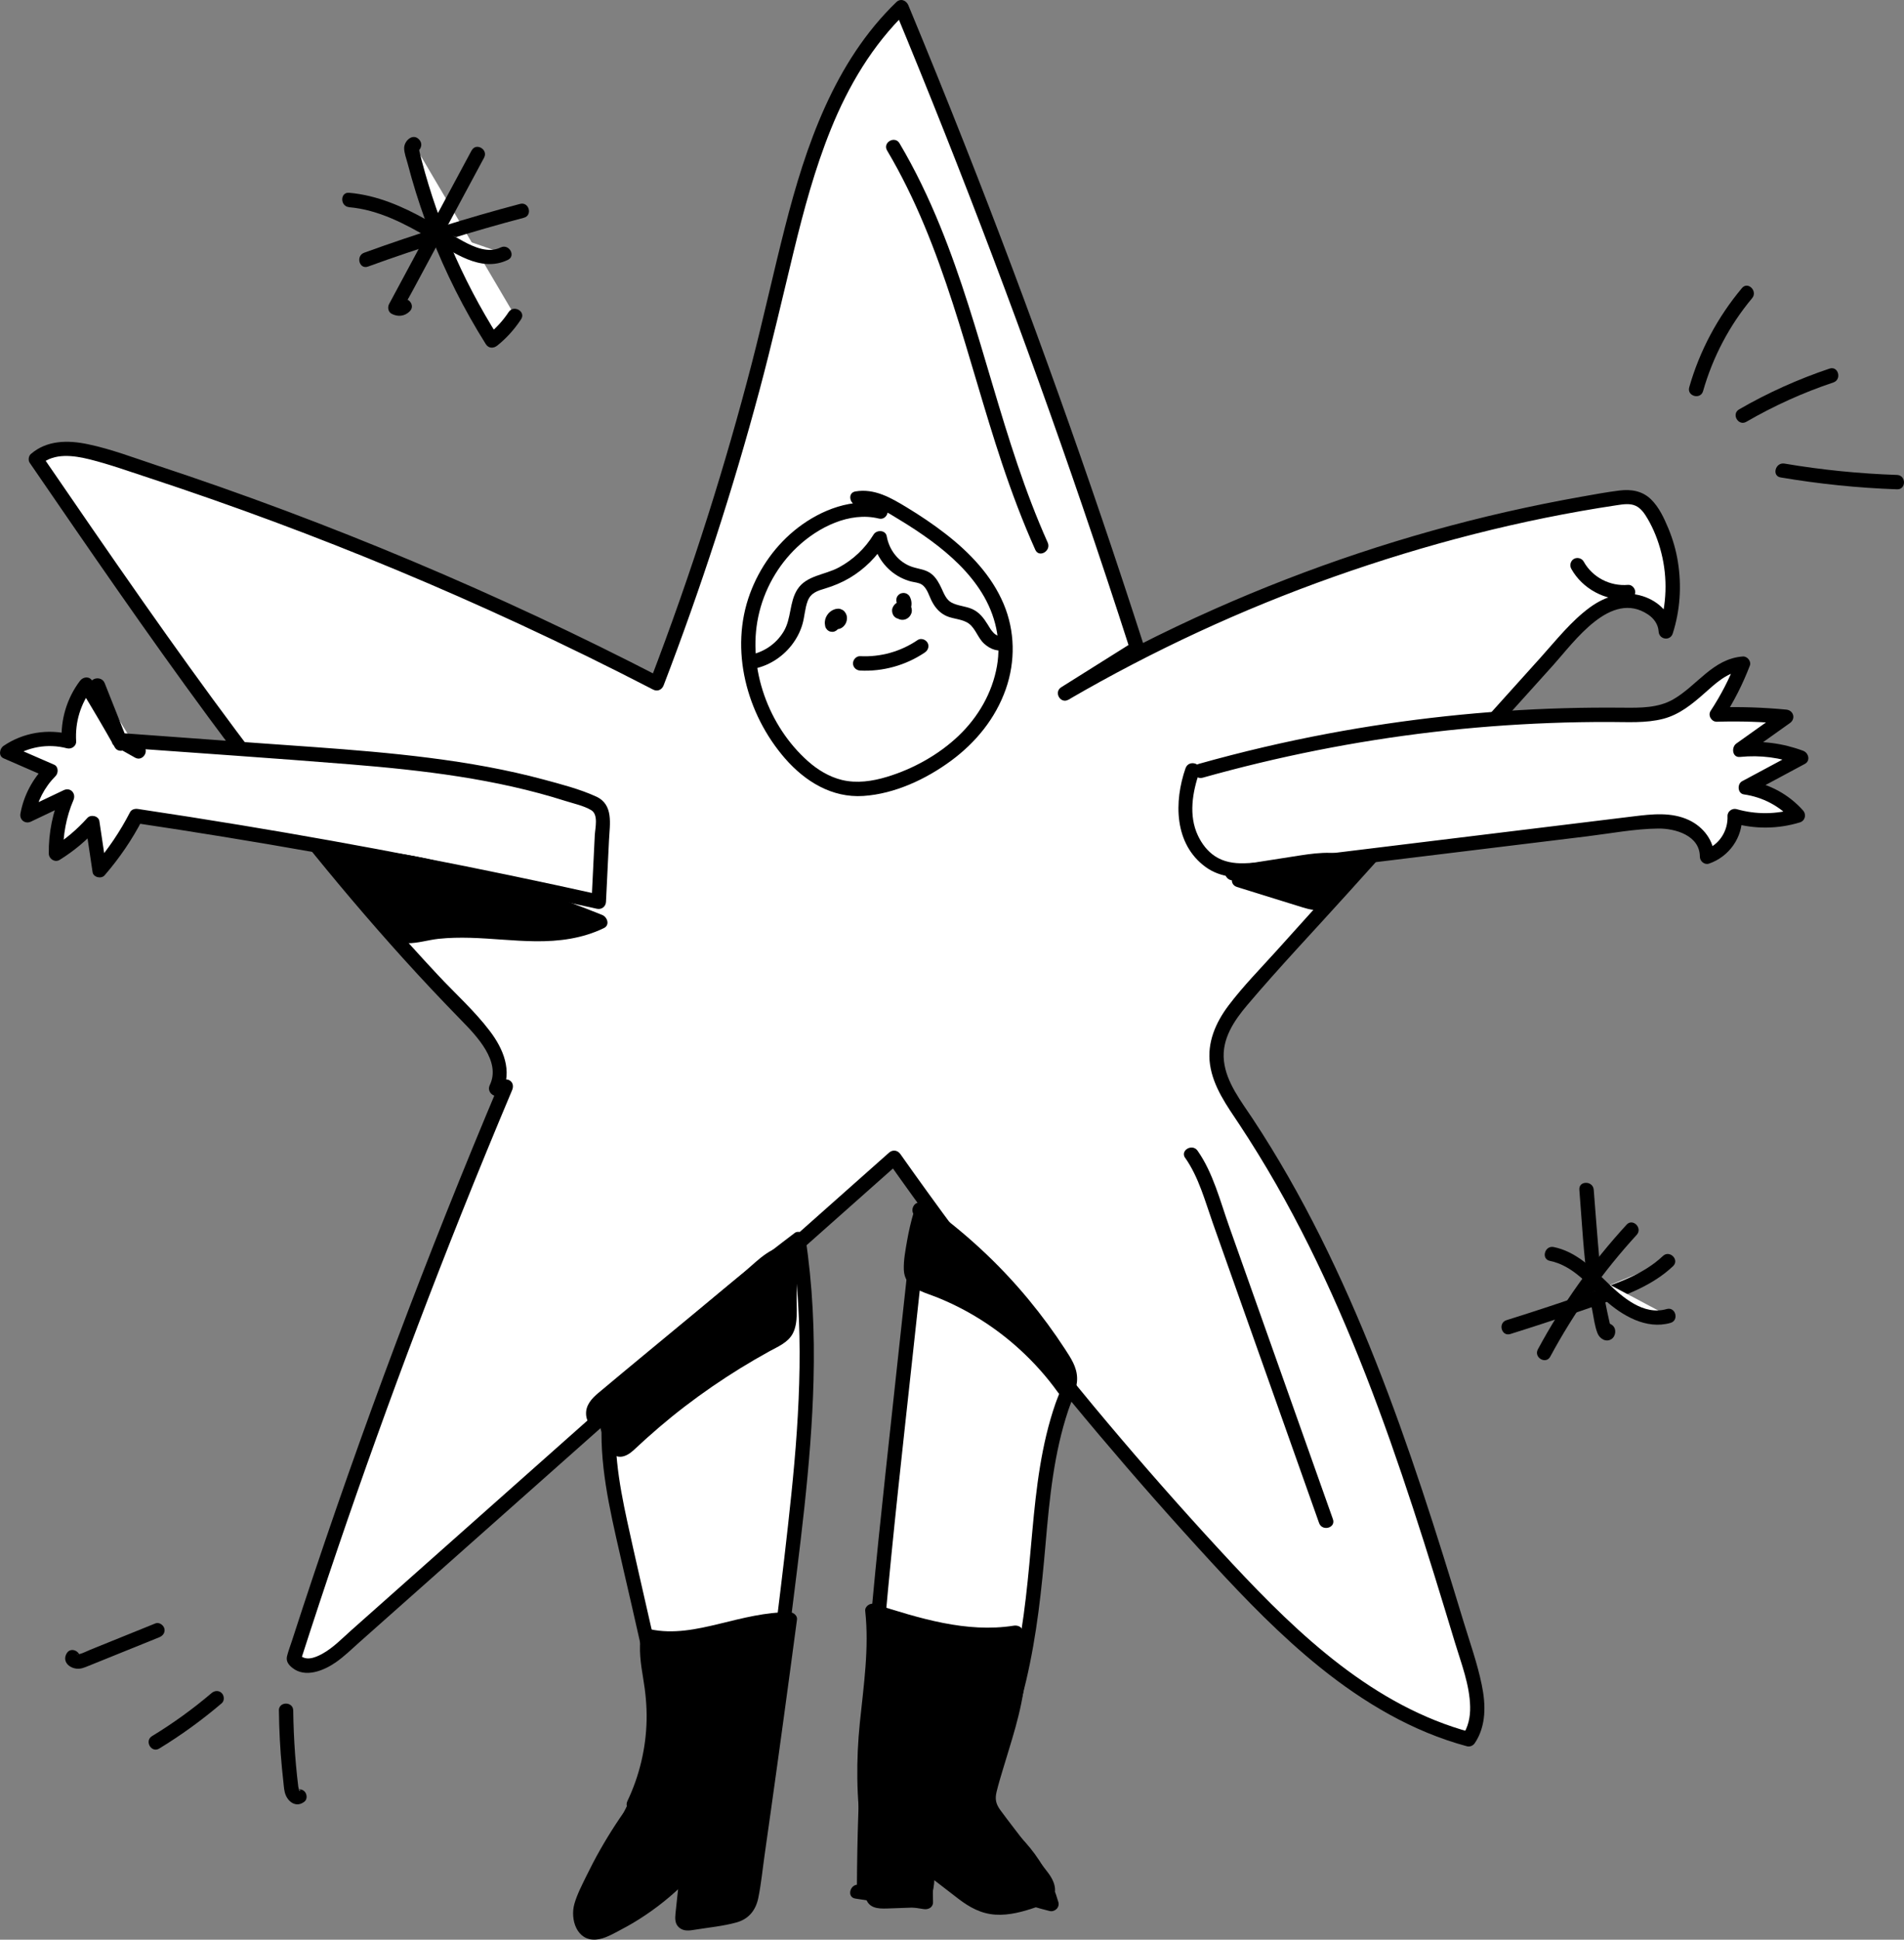 <?xml version="1.0" encoding="UTF-8"?>
<svg id="Capa_2" data-name="Capa 2" xmlns="http://www.w3.org/2000/svg" viewBox="0 0 397.52 404.77">
  <rect x="0" y="0" width="397.52" height="404.77" fill="#808080" stroke="none"/>
  <defs>
    <style>
      .cls-1 {
        fill: #fff;
      }
    </style>
  </defs>
  <g id="Capa_3" data-name="Capa 3">
    <g>
      <g>
        <path class="cls-1" d="M105.61,226.73c-16.53,39.13-31.32,79-44.31,119.45,2.13,2.98,6.78.68,9.52-1.75,38.62-34.28,77.24-68.55,115.86-102.83,20.62,29.23,43.14,57.12,67.37,83.42,14.85,16.12,31.41,32.29,52.59,37.91,3.06-4.45,1.61-10.45.05-15.62-11.94-39.58-24.19-79.83-47.17-114.2-2.74-4.1-5.76-8.51-5.55-13.45.22-5.11,3.83-9.36,7.26-13.16,21.89-24.29,43.77-48.58,65.66-72.86,3.03-3.37,6.34-6.9,10.74-7.99s10,1.61,10.14,6.14c2.57-7.85,1.71-16.76-2.31-23.97-.84-1.51-1.9-3.02-3.49-3.68-1.48-.62-3.17-.39-4.75-.15-40.38,6.29-79.56,20.18-114.89,40.73,5.02-3.15,10.05-6.31,15.07-9.46-14.55-45.24-30.98-89.88-49.21-133.76-16.56,15.87-21.41,39.98-26.71,62.29-6.36,26.78-14.51,53.13-24.37,78.83-36.97-19.12-75.6-35.01-115.33-47.44-4.78-1.5-10.61-2.74-14.3.64,27.8,40.54,55.8,81.31,90.23,116.4,4.03,4.11,8.48,9.89,5.82,15"/>
        <path d="M104.32,225.97c-7.56,17.9-14.77,35.95-21.6,54.14-6.84,18.22-13.31,36.58-19.41,55.07-.78,2.38-1.56,4.76-2.33,7.14-.35,1.07-.76,2.14-1.04,3.23s.26,1.81,1.08,2.48c2.72,2.19,6.6.59,9.1-1.15,1.77-1.23,3.33-2.77,4.94-4.2,1.93-1.71,3.86-3.43,5.79-5.14,3.74-3.32,7.47-6.63,11.21-9.95,15.01-13.32,30.02-26.65,45.04-39.97,15.01-13.32,30.02-26.65,45.04-39.97l5.61-4.98-2.36-.3c13.82,19.59,28.49,38.58,43.95,56.9,7.69,9.11,15.58,18.06,23.66,26.83,7.11,7.72,14.44,15.28,22.63,21.87,9.1,7.32,19.27,13.38,30.62,16.43.67.18,1.32-.13,1.69-.69,2.38-3.61,2.27-8,1.43-12.08-.93-4.55-2.52-8.99-3.87-13.43-2.77-9.11-5.58-18.2-8.58-27.23-5.99-18.04-12.74-35.89-21.25-52.9-4.23-8.45-8.9-16.69-14.11-24.58-2.43-3.68-5.54-7.59-6.03-12.13s2.12-8.37,4.88-11.63c6.78-8,14.04-15.63,21.06-23.42s14.33-15.9,21.5-23.86c7.11-7.89,14.22-15.78,21.33-23.67,4.42-4.91,12.01-15.74,19.78-10.55,1.23.82,2.12,2.06,2.21,3.56.1,1.68,2.42,2.05,2.95.4,1.54-4.82,1.87-9.91,1.08-14.9-.38-2.42-1.06-4.77-2-7.03-.89-2.13-1.94-4.42-3.62-6.06-1.82-1.77-4.14-2.14-6.59-1.84-2.66.33-5.3.82-7.94,1.29-5.25.93-10.48,1.99-15.68,3.17-20.86,4.75-41.23,11.55-60.79,20.22-10.99,4.87-21.71,10.34-32.1,16.38l1.51,2.59c5.02-3.15,10.05-6.31,15.07-9.46.54-.34.9-1.05.69-1.69-5.69-17.68-11.66-35.27-17.92-52.75-6.23-17.41-12.73-34.72-19.52-51.92-3.84-9.73-7.77-19.43-11.78-29.09-.42-1.02-1.62-1.52-2.51-.66-12.95,12.5-18.92,29.97-23.26,47-2.42,9.49-4.5,19.05-6.96,28.53-2.73,10.53-5.75,20.99-9.03,31.36-3.72,11.75-7.8,23.38-12.21,34.88l2.2-.9c-16.93-8.75-34.2-16.82-51.77-24.21s-35.33-14.04-53.37-19.99c-4.72-1.56-9.49-3.39-14.37-4.41-4.16-.88-8.58-.87-11.94,2.05-.47.41-.59,1.3-.23,1.82,12.23,17.82,24.46,35.65,37.28,53.05,12.78,17.35,26.15,34.29,40.6,50.28,4,4.43,8.09,8.77,12.26,13.04,3.15,3.22,8.32,8.57,5.91,13.51-.84,1.73,1.74,3.25,2.59,1.51,2.19-4.49.24-9.11-2.58-12.82-3.18-4.19-7.19-7.78-10.78-11.62-7.52-8.04-14.75-16.36-21.74-24.86-14.02-17.07-27.08-34.9-39.77-52.96-7.14-10.16-14.16-20.4-21.19-30.64l-.23,1.82c2.77-2.42,6.85-1.84,10.14-1.03,4.25,1.06,8.42,2.57,12.58,3.93,8.73,2.87,17.4,5.91,26.01,9.11,17.32,6.44,34.39,13.56,51.16,21.33,9.41,4.36,18.71,8.92,27.92,13.68.92.48,1.85.03,2.2-.9,7.74-20.17,14.43-40.74,20.02-61.61,2.57-9.6,4.78-19.28,7.13-28.93,2.1-8.63,4.42-17.25,7.76-25.5,3.66-9.06,8.72-17.6,15.79-24.42l-2.51-.66c7.12,17.15,13.97,34.41,20.54,51.78s12.8,34.69,18.78,52.19c3.38,9.9,6.68,19.83,9.88,29.79l.69-1.69c-5.02,3.15-10.05,6.31-15.07,9.46-1.63,1.02-.16,3.57,1.51,2.59,17.63-10.24,36.18-18.84,55.4-25.64s39.02-11.93,59.13-14.94c1.26-.19,2.73-.43,3.93.15,1.11.53,1.84,1.64,2.44,2.66,1.31,2.23,2.25,4.66,2.88,7.17,1.33,5.27,1.12,10.8-.53,15.97l2.95.4c-.21-3.65-2.92-6.28-6.29-7.36-3.88-1.24-7.85,0-11.05,2.34-3.93,2.88-7.03,6.84-10.27,10.44-3.67,4.07-7.33,8.14-11,12.21-14.72,16.34-29.44,32.67-44.16,49.01-3.37,3.74-6.97,7.38-10.01,11.41-2.7,3.58-4.53,7.77-3.87,12.33.67,4.67,3.55,8.63,6.1,12.46,2.69,4.07,5.25,8.23,7.67,12.46,9.75,17.04,17.34,35.22,23.88,53.7,3.27,9.26,6.29,18.6,9.2,27.97,1.45,4.68,2.88,9.37,4.3,14.07,1.31,4.32,3.07,8.8,3.16,13.37.04,2.16-.39,4.18-1.59,5.99l1.69-.69c-20.15-5.42-35.82-20.25-49.69-35.11-16-17.14-31.19-35.06-45.62-53.54-8.18-10.47-16.09-21.15-23.75-32-.58-.82-1.59-.98-2.36-.3-16.44,14.6-32.89,29.19-49.33,43.79s-32.89,29.19-49.33,43.79c-4.55,4.04-9.09,8.07-13.64,12.11-1.92,1.71-3.77,3.65-6.05,4.9-1.55.85-3.62,1.64-4.9,0l.39,1.46c5.04-15.69,10.34-31.29,15.92-46.79,5.6-15.58,11.48-31.06,17.62-46.44,3.46-8.66,7-17.28,10.62-25.86.32-.75.22-1.6-.54-2.05-.63-.37-1.74-.21-2.05.54h0Z"/>
      </g>
      <g>
        <path class="cls-1" d="M183.88,106.77c-3.17-.85-6.58-.32-9.67.81-9.22,3.38-15.98,12.25-17.57,21.93s1.7,19.9,8.06,27.38c2.93,3.45,6.65,6.46,11.07,7.41,4.14.89,8.46-.11,12.41-1.63,6.3-2.43,12.16-6.29,16.26-11.66s6.31-12.32,5.28-19c-1.79-11.61-12.32-19.65-22.44-25.62-2.53-1.49-5.38-2.99-8.26-2.41"/>
        <path d="M184.28,105.33c-6.23-1.54-12.82,1.04-17.74,4.83-4.54,3.51-7.96,8.32-9.95,13.69-4.33,11.71-.72,25.18,7.3,34.41,4.18,4.8,9.79,8.27,16.35,7.84s13.11-3.51,18.3-7.33,9.32-8.87,11.46-14.98c2.02-5.78,1.93-12.09-.45-17.74-2.5-5.95-7.07-10.71-12.1-14.62-2.6-2.02-5.33-3.85-8.15-5.56-3.29-1.99-6.71-3.99-10.7-3.32-1.9.32-1.09,3.21.8,2.89,3.02-.5,5.94,1.54,8.39,3.02,2.27,1.37,4.49,2.83,6.63,4.4,4.05,2.99,7.89,6.53,10.56,10.84,2.84,4.57,4.11,9.95,3.17,15.29-.99,5.61-3.92,10.65-8.02,14.56s-9.45,6.9-14.94,8.56c-3.03.92-6.29,1.41-9.42.65-2.66-.65-5.05-2.11-7.08-3.91-8.21-7.27-12.67-19.38-10.37-30.19,1.17-5.52,4.02-10.63,8.12-14.5,4.35-4.11,10.94-7.45,17.04-5.95,1.87.46,2.67-2.43.8-2.89h0Z"/>
      </g>
      <g>
        <path class="cls-1" d="M156.58,138.18c4.53-.66,8.49-4.25,9.61-8.69.58-2.33.57-5.07,2.37-6.66,1.04-.92,2.47-1.22,3.8-1.63,4.7-1.45,8.81-4.69,11.34-8.91.56,3.64,3.48,6.8,7.06,7.64.75.18,1.54.26,2.23.62,2.24,1.17,2.34,4.53,4.32,6.09,1.63,1.29,4.09,1,5.78,2.21,1.23.88,1.83,2.39,2.73,3.61s2.54,2.24,3.88,1.53"/>
        <path d="M156.98,139.63c3.28-.54,6.25-2.38,8.29-4.99,1.02-1.31,1.81-2.8,2.27-4.4s.5-3.26,1.08-4.8c.65-1.76,2.11-2.17,3.77-2.67s3.41-1.23,4.97-2.15c3.13-1.85,5.74-4.46,7.63-7.56l-2.74-.36c.57,3.29,2.78,6.28,5.76,7.8.69.35,1.43.65,2.18.84s1.64.22,2.3.67c1.09.73,1.49,2.37,2.07,3.48.71,1.36,1.68,2.47,3.11,3.09s3.38.6,4.66,1.59c1.38,1.06,1.85,3,3.16,4.17s2.98,1.81,4.61,1.12c.75-.32,1.27-.99,1.05-1.85-.19-.71-1.1-1.36-1.85-1.05-1.5.63-2.47-1.24-3.12-2.29-.8-1.29-1.71-2.48-3.13-3.14s-3.03-.66-4.38-1.38c-1.1-.59-1.57-1.83-2.07-2.91s-1.1-2.23-2.06-3.02c-1.2-1-2.65-1.05-4.08-1.52-2.85-.94-4.82-3.5-5.33-6.4-.23-1.33-2.12-1.38-2.74-.36-1.77,2.89-4.25,5.25-7.23,6.86s-6.8,1.65-8.69,4.61c-1.7,2.66-1.22,6.07-2.87,8.79s-4.35,4.43-7.42,4.94c-1.9.31-1.09,3.2.8,2.89h0Z"/>
      </g>
      <g>
        <path class="cls-1" d="M173.74,130.34c-.22-.81.43-1.74,1.26-1.83.75.16.16,1.61-.49,1.2"/>
        <path d="M175.18,129.94c-.01-.06-.03-.11-.03-.17l.05.4c-.01-.11-.01-.22,0-.34l-.05.4c.02-.14.06-.27.11-.4l-.15.36c.06-.13.13-.25.21-.36l-.23.3c.09-.11.18-.21.29-.29l-.3.23c.1-.07.2-.13.31-.18l-.36.15c.11-.04.21-.07.33-.09l-.4.05s.03,0,.05,0l-.4-.05s.06.02.09.03l-.36-.15s.06.03.09.05l-.3-.23s.05.05.08.08l-.23-.3s.04.06.05.09l-.15-.36s.03.09.03.14l-.05-.4c0,.06,0,.13,0,.19l.05-.4c-.01.08-.03.16-.07.24l.15-.36c-.03.08-.07.15-.13.22l.23-.3s-.08.09-.12.13l.3-.23s-.08.05-.12.07l.36-.15s-.08.03-.12.03l.4-.05s-.06,0-.1,0l.4.05s-.08-.02-.11-.03l.36.15s-.05-.02-.07-.04c-.17-.11-.36-.17-.56-.18-.2-.04-.4-.04-.6.03-.2.05-.37.14-.51.27-.16.11-.29.25-.39.42-.18.35-.28.77-.15,1.16s.35.69.69.9c.13.08.29.13.43.19.03.01.06.02.09.03.13.03.3.05.43.06.01,0,.03,0,.04,0s.03,0,.04,0c.14,0,.3-.03.43-.06.03,0,.06-.02.08-.03.14-.05.3-.11.43-.19s.25-.18.36-.28c.02-.02.05-.04.07-.06.06-.07.12-.14.17-.21.06-.07.12-.15.17-.23.1-.16.17-.35.23-.52.02-.06.04-.13.05-.2.03-.18.07-.38.06-.57,0-.16-.03-.32-.06-.47,0-.03-.01-.06-.02-.09-.11-.33-.23-.53-.45-.79-.02-.02-.04-.04-.06-.06-.11-.1-.24-.21-.37-.28-.12-.06-.26-.12-.39-.16-.01,0-.03-.01-.04-.02-.02,0-.03,0-.05-.01-.05-.01-.36-.06-.41-.05-.08,0-.16.02-.24.03-.17.02-.32.04-.48.1-.2.08-.42.16-.61.28-.15.09-.28.2-.41.31-.04.03-.08.07-.12.1-.16.15-.29.34-.42.51-.07.09-.13.19-.17.29-.1.21-.2.43-.25.66-.04.18-.06.37-.08.55,0,.06,0,.11,0,.17,0,.12.02.24.04.36s.03.25.06.37c.05.2.14.37.27.51.11.16.25.29.42.39.17.11.36.17.56.18.2.04.4.04.6-.03.36-.12.71-.34.9-.69s.26-.75.15-1.16h0Z"/>
      </g>
      <g>
        <path class="cls-1" d="M188.65,125.22c.43.84.02,2-.83,2.4-.34-.57.93-1.04,1.04-.39.1.31-.24.66-.56.57s-.42-.57-.17-.78"/>
        <path d="M187.36,125.98s.03.06.04.09l-.15-.36c.06.13.09.27.11.42l-.05-.4c.02.16.02.31,0,.47l.05-.4c-.02.18-.07.35-.14.52l.15-.36c-.06.14-.14.28-.24.4l.23-.3c-.09.11-.19.22-.3.31l.3-.23c-.1.08-.2.14-.31.19l2.05.54s-.02-.04-.03-.06l.15.36s-.02-.06-.03-.1l.05.4s0-.05,0-.08l-.05.4s.01-.06.02-.09l-.15.36s.03-.07.06-.1l-.23.3s.07-.08.12-.11l-.3.23c.05-.04.11-.07.17-.1l-.36.15c.07-.03.15-.05.23-.06l-.4.05c.06,0,.11,0,.17,0l-.4-.05s.08.02.11.03l-.36-.15s.06.03.08.04l-.3-.23s.05.04.07.07l-.23-.3s.03.04.04.07l-.15-.36c.02.05.04.11.05.17l-.05-.4s0,.06,0,.1l.05-.4s-.02.08-.04.13l.15-.36s-.04.08-.07.11l.23-.3s-.06.06-.1.09l.3-.23s-.07.05-.11.06l.36-.15s-.06.02-.09.03l.4-.05s-.06,0-.1,0l.4.05s-.08-.02-.12-.03l.36.15s-.05-.03-.07-.04l.3.23s-.05-.05-.08-.08l.23.3s-.05-.08-.07-.12l.15.36s-.03-.09-.03-.14l.05.4s0-.07,0-.11l-.05.4s.02-.09.04-.13l-.15.36s.03-.05.04-.07l-.23.3s.04-.04.06-.06c.28-.25.44-.69.44-1.06s-.16-.81-.44-1.06-.66-.46-1.06-.44-.76.16-1.06.44c-.11.1-.21.24-.29.37-.09.14-.15.29-.2.44-.07.19-.09.4-.09.6.01.52.22,1.06.61,1.42.5.46,1.18.64,1.84.45s1.15-.71,1.36-1.35c.1-.33.09-.66.02-.99-.04-.19-.11-.38-.21-.55-.25-.42-.63-.71-1.1-.86-.17-.05-.36-.07-.53-.08-.19,0-.38.03-.57.06-.06.01-.11.03-.17.05-.17.06-.36.13-.51.23-.43.28-.73.65-.9,1.13s-.07,1.04.18,1.48c.18.31.54.61.9.69l.4.05c.27,0,.52-.07.76-.2.17-.08.31-.19.46-.31s.28-.22.4-.36c.34-.4.55-.76.72-1.26.04-.12.07-.24.09-.36.04-.24.08-.49.07-.73-.02-.53-.14-.96-.38-1.43-.16-.32-.56-.6-.9-.69-.36-.1-.84-.05-1.16.15s-.6.51-.69.9l-.05.4c0,.27.07.52.2.76h0Z"/>
      </g>
      <g>
        <path class="cls-1" d="M179.58,138.43c4.49.25,9.05-1.03,12.76-3.57"/>
        <path d="M179.58,139.93c4.76.24,9.57-1.1,13.52-3.78.67-.45.97-1.32.54-2.05-.39-.66-1.38-1-2.05-.54-3.55,2.41-7.72,3.58-12,3.37-.81-.04-1.5.72-1.5,1.5,0,.85.69,1.46,1.5,1.5h0Z"/>
      </g>
      <g>
        <path class="cls-1" d="M186.51,30.66c15.22,25.49,18.74,56.25,30.94,83.32"/>
        <path d="M185.21,31.41c11.94,20.1,16.64,43.25,23.96,65.2,2.05,6.14,4.33,12.21,6.98,18.12.79,1.76,3.38.23,2.59-1.51-9.54-21.26-13.65-44.45-22.44-65.99-2.43-5.97-5.21-11.78-8.5-17.33-.99-1.66-3.58-.15-2.59,1.51h0Z"/>
      </g>
      <g>
        <path class="cls-1" d="M329.34,117.93c2.02,3.71,6.36,6.02,10.57,5.62"/>
        <path d="M328.05,118.69c2.3,4.15,7.12,6.78,11.86,6.36.81-.07,1.5-.64,1.5-1.5,0-.76-.69-1.57-1.5-1.5-3.78.33-7.44-1.57-9.27-4.87-.39-.71-1.36-.94-2.05-.54s-.93,1.34-.54,2.05h0Z"/>
      </g>
      <g>
        <path class="cls-1" d="M248.75,240.89c1.89,2.62,2.99,5.71,4.07,8.76,8.01,22.59,16.02,45.18,24.03,67.78"/>
        <path d="M247.46,241.64c2.82,4.03,4.13,8.99,5.75,13.58,1.81,5.1,3.62,10.2,5.42,15.3,3.56,10.04,7.12,20.08,10.68,30.12,2.03,5.73,4.06,11.45,6.09,17.18.64,1.81,3.54,1.03,2.89-.8-7.23-20.4-14.46-40.79-21.7-61.19-1.86-5.25-3.32-11.09-6.56-15.7-1.1-1.57-3.7-.07-2.59,1.51h0Z"/>
      </g>
      <g>
        <path class="cls-1" d="M86.51,30.25c-.19-.48-.75.29-.63.79,3.35,14.15,9.07,27.74,16.85,40.03,1.86-1.45,3.47-3.22,4.76-5.2"/>
        <path d="M87.57,29.19c-1.31-1.55-3.2.17-3.19,1.72,0,1.03.45,2.16.71,3.15s.54,2.03.83,3.04c1.15,4.04,2.49,8.02,4.02,11.93,3.11,7.94,6.95,15.58,11.5,22.8.56.89,1.59.91,2.36.3,1.96-1.56,3.61-3.41,4.99-5.5,1.07-1.61-1.53-3.12-2.59-1.51-1.24,1.88-2.76,3.49-4.52,4.89l2.36.3c-3.85-6.1-7.22-12.51-10.02-19.16-1.39-3.32-2.65-6.69-3.76-10.11-.53-1.64-1.04-3.29-1.51-4.95-.24-.87-.48-1.73-.71-2.6-.11-.44-.22-.87-.33-1.31-.05-.22-.11-.44-.16-.65-.01-.64-.26-.63-.75.04l-1.46-.39.12.14c1.25,1.48,3.36-.65,2.12-2.12h0Z"/>
      </g>
      <g>
        <path class="cls-1" d="M76.43,54.18c10.69-3.89,21.55-7.29,32.55-10.19"/>
        <path d="M76.83,55.63c10.69-3.89,21.55-7.29,32.55-10.19,1.86-.49,1.07-3.39-.8-2.89-11,2.91-21.86,6.31-32.55,10.19-1.8.65-1.02,3.55.8,2.89h0Z"/>
      </g>
      <g>
        <path class="cls-1" d="M99.77,32.14c-5.74,10.69-11.49,21.38-17.23,32.06.6.41,1.51.27,1.96-.31"/>
        <path d="M98.47,31.38c-5.74,10.69-11.49,21.38-17.23,32.06-.37.69-.2,1.67.54,2.05,1.31.68,2.73.52,3.78-.54,1.36-1.37-.76-3.5-2.12-2.12-.05.12-.09.14-.14.08l.54,2.05c5.74-10.69,11.49-21.38,17.23-32.06.91-1.7-1.68-3.22-2.59-1.51h0Z"/>
      </g>
      <g>
        <path class="cls-1" d="M72.88,41.74c7.87.61,14.84,5.05,21.63,9.09,3.29,1.96,7.38,3.89,10.77,2.1"/>
        <path d="M72.88,43.24c6.16.53,11.72,3.48,16.96,6.56,4.75,2.79,10.49,7.19,16.2,4.43,1.74-.84.22-3.43-1.51-2.59-2.55,1.24-5.5-.04-7.8-1.28-2.59-1.39-5.06-3.02-7.63-4.46-5.05-2.83-10.38-5.16-16.21-5.67-1.92-.17-1.91,2.84,0,3h0Z"/>
      </g>
      <g>
        <path class="cls-1" d="M354.13,81.22c2.07-7.34,5.71-14.22,10.62-20.05"/>
        <path d="M355.57,81.62c2.02-7.09,5.5-13.73,10.24-19.39,1.23-1.47-.88-3.6-2.12-2.12-5.08,6.06-8.84,13.1-11.01,20.71-.53,1.86,2.36,2.65,2.89.8h0Z"/>
      </g>
      <g>
        <path class="cls-1" d="M363.84,86.73c5.87-3.41,12.09-6.21,18.52-8.36"/>
        <path d="M364.6,88.02c5.77-3.34,11.84-6.09,18.17-8.21,1.82-.61,1.04-3.51-.8-2.89-6.56,2.2-12.89,5.05-18.88,8.51-1.67.97-.16,3.56,1.51,2.59h0Z"/>
      </g>
      <g>
        <path class="cls-1" d="M372.16,98.18c7.9,1.35,15.9,2.16,23.91,2.42"/>
        <path d="M371.76,99.63c8.04,1.36,16.16,2.2,24.31,2.48,1.93.07,1.93-2.93,0-3-7.88-.27-15.74-1.05-23.51-2.37-1.89-.32-2.7,2.57-.8,2.89h0Z"/>
      </g>
      <g>
        <path class="cls-1" d="M331.24,248.27l.88,11c.17,2.11.34,4.23.58,6.33.46,3.96,1.2,7.89,2.12,11.77.09.38.28.85.67.85s.24-.82-.04-.55"/>
        <path d="M329.74,248.27c.54,6.77.87,13.61,1.86,20.34.24,1.66.53,3.31.86,4.95.3,1.53.5,3.24,1.08,4.68.44,1.1,1.73,1.93,2.87,1.22.95-.59,1.14-2.17.24-2.9-.38-.31-.95-.6-1.46-.39l-.13.05c-.75.32-1.27.99-1.05,1.85.19.71,1.1,1.36,1.85,1.05l.13-.05-1.46-.39-.17-1.27.9-.69c.91.55,1.22.47.91-.22-.07-.31-.14-.62-.21-.93-.14-.62-.28-1.25-.41-1.87-.23-1.09-.44-2.19-.63-3.29-.43-2.48-.76-4.98-.99-7.49-.45-4.88-.8-9.77-1.19-14.65-.15-1.91-3.15-1.93-3,0h0Z"/>
      </g>
      <g>
        <path class="cls-1" d="M314.93,276.93c6.51-2.04,12.98-4.18,19.41-6.44,4.98-1.75,10.1-3.66,13.9-7.33"/>
        <path d="M315.33,278.38c6.35-1.99,12.67-4.08,18.95-6.28,5.37-1.88,10.81-3.9,15.02-7.88,1.41-1.33-.72-3.45-2.12-2.12-4.05,3.83-9.45,5.63-14.62,7.43-5.98,2.08-11.99,4.07-18.03,5.96-1.84.58-1.05,3.47.8,2.89h0Z"/>
      </g>
      <g>
        <path class="cls-1" d="M340.65,256.64c-7.14,7.75-13.3,16.41-18.28,25.7"/>
        <path d="M339.59,255.58c-7.22,7.86-13.45,16.6-18.51,26-.91,1.7,1.67,3.22,2.59,1.51,4.94-9.18,10.99-17.71,18.04-25.4,1.3-1.42-.81-3.55-2.12-2.12h0Z"/>
      </g>
      <g>
        <path class="cls-1" d="M323.99,261.68c4.7.88,8.13,4.78,11.61,8.06s8.2,6.31,12.77,4.88"/>
        <path d="M323.59,263.12c4.87.99,8.02,5.07,11.54,8.22s8.54,6.18,13.64,4.72c1.85-.53,1.06-3.43-.8-2.89-4.84,1.39-9.19-2.43-12.41-5.55s-6.61-6.46-11.17-7.39c-1.88-.39-2.69,2.51-.8,2.89h0Z"/>
      </g>
      <g>
        <path class="cls-1" d="M15.19,345.8c-.52.74.99,1.14,1.82.81,5.28-2.13,10.56-4.27,15.85-6.4"/>
        <path d="M13.9,345.05c-.93,1.68.52,3.03,2.16,3.17.85.07,1.56-.24,2.33-.55,1.02-.41,2.05-.83,3.07-1.24,3.93-1.59,7.87-3.18,11.8-4.77.75-.3,1.28-1,1.05-1.85-.2-.71-1.09-1.35-1.85-1.05-3.02,1.22-6.04,2.44-9.05,3.66-1.51.61-3.02,1.22-4.53,1.83-.74.3-1.5.72-2.26.91-.08.02-.31.04-.36.07-.28.13-.14-.36.14.22l.2.76-.11.36c.93-1.69-1.66-3.21-2.59-1.51h0Z"/>
      </g>
      <g>
        <path class="cls-1" d="M32.49,363.58c4.48-2.72,8.75-5.81,12.74-9.22"/>
        <path d="M33.25,364.88c4.59-2.8,8.95-5.96,13.04-9.45.62-.53.54-1.58,0-2.12-.61-.61-1.5-.53-2.12,0-3.9,3.32-8.06,6.32-12.43,8.98-1.65,1-.14,3.6,1.51,2.59h0Z"/>
      </g>
      <g>
        <path class="cls-1" d="M59.73,356.94c.06,5.5.43,11,1.12,16.45.12.94,1.02,2.17,1.67,1.49"/>
        <path d="M58.23,356.94c.05,4.04.25,8.07.64,12.09.09.99.2,1.98.31,2.97.1.89.13,1.81.49,2.64.72,1.65,2.38,2.54,3.91,1.31.63-.51.53-1.59,0-2.12-.62-.62-1.49-.51-2.12,0l-.15.12.66-.39c1.08-.42.59.64.45-.08-.05-.27-.12-.5-.16-.78-.09-.7-.16-1.39-.24-2.09-.16-1.51-.3-3.03-.41-4.54-.22-3.03-.35-6.07-.39-9.12-.02-1.93-3.02-1.93-3,0h0Z"/>
      </g>
      <g>
        <path class="cls-1" d="M248.98,160.67c-1.31,3.68-2,7.68-1.17,11.49s3.37,7.39,7.02,8.75c2.86,1.07,6.03.71,9.07.34,25.85-3.15,51.7-6.31,77.56-9.46,3.12-.38,6.35-.75,9.35.2s5.69,3.63,5.6,6.77c3.52-1.11,6.03-4.8,5.78-8.48,4.28,1.26,8.93,1.22,13.18-.13-2.77-3.18-6.71-5.3-10.89-5.85,3.86-2.07,7.72-4.14,11.58-6.21-4.05-1.56-8.47-2.13-12.78-1.66,3.22-2.29,6.45-4.59,9.67-6.88-4.82-.47-9.66-.63-14.5-.47,2.19-3.33,4.02-6.9,5.44-10.62-5.92.29-9.44,6.79-14.82,9.28-3.27,1.51-7.01,1.44-10.61,1.41-29.61-.3-59.26,3.64-87.77,11.67"/>
        <path d="M247.53,160.27c-2.45,7.04-2.41,15.83,4.16,20.64,3.24,2.37,7.28,2.41,11.11,1.98,4.48-.5,8.96-1.09,13.44-1.64,18.36-2.24,36.72-4.48,55.08-6.72,4.9-.6,9.91-1.57,14.85-1.63,3.59-.05,8.71,1.44,8.73,5.87,0,.93.96,1.77,1.9,1.45,4.18-1.43,7.08-5.47,6.89-9.92l-1.9,1.45c4.58,1.3,9.42,1.26,13.98-.13,1.12-.34,1.42-1.66.66-2.51-2.99-3.35-7.1-5.59-11.55-6.23l.36,2.74c3.86-2.07,7.72-4.14,11.58-6.21,1.23-.66.77-2.32-.36-2.74-4.2-1.57-8.71-2.16-13.18-1.71l.76,2.8,9.67-6.88c1.25-.89.75-2.65-.76-2.8-4.82-.46-9.66-.62-14.5-.47l1.3,2.26c2.26-3.46,4.11-7.13,5.59-10.98.34-.88-.54-1.96-1.45-1.9-6.25.44-9.52,6.05-14.53,8.94-3.17,1.83-6.91,1.78-10.46,1.75-4.15-.04-8.29-.01-12.44.11-16.45.47-32.87,2.24-49.05,5.27-9.13,1.71-18.17,3.83-27.11,6.34-1.86.52-1.07,3.42.8,2.89,15.74-4.42,31.83-7.63,48.07-9.53,8.11-.95,16.25-1.57,24.41-1.88,4.16-.16,8.32-.23,12.48-.22,3.72,0,7.56.28,11.19-.66,3.42-.89,6.07-3.09,8.66-5.38,2.28-2.02,4.77-4.41,7.97-4.63l-1.45-1.9c-1.39,3.61-3.17,7.03-5.29,10.26-.62.95.19,2.29,1.3,2.26,4.84-.15,9.68.01,14.5.47l-.76-2.8c-3.22,2.29-6.45,4.59-9.67,6.88-1.08.77-.87,2.96.76,2.8,4.24-.43,8.39.11,12.38,1.6l-.36-2.74c-3.86,2.07-7.72,4.14-11.58,6.21-1.05.56-.95,2.55.36,2.74,4,.58,7.54,2.45,10.23,5.46l.66-2.51c-4.07,1.24-8.29,1.29-12.39.13-.91-.26-1.94.47-1.9,1.45.13,3.08-1.73,6.02-4.68,7.03l1.9,1.45c-.02-3.33-2.26-6.2-5.2-7.61-3.69-1.77-7.83-1.28-11.74-.8-9.14,1.11-18.28,2.23-27.42,3.35s-18.11,2.21-27.17,3.32c-4.53.55-9.06,1.11-13.58,1.66s-8.7,1.35-13.05,1.45c-2.15.05-4.26-.28-6.08-1.49-1.57-1.04-2.74-2.59-3.54-4.28-1.99-4.19-1.16-9.08.31-13.29.64-1.83-2.26-2.61-2.89-.8h0Z"/>
      </g>
      <g>
        <path class="cls-1" d="M20.4,142.98l4.86,12.25c-2.35-4.17-4.78-8.3-7.28-12.38-2.6,3.34-3.91,7.66-3.59,11.88-4.34-1.21-9.21-.37-12.9,2.22,3.02,1.31,6.04,2.62,9.05,3.94-2.52,2.49-4.24,5.78-4.83,9.28,2.78-1.32,5.55-2.64,8.33-3.96-1.64,3.75-2.45,7.86-2.35,11.95,2.84-1.73,5.41-3.89,7.61-6.38.49,3.28.98,6.56,1.47,9.84,3-3.44,5.58-7.26,7.67-11.32,32.39,4.82,64.61,10.8,96.57,17.92.27-5.46.53-10.92.8-16.38.05-1.09.08-2.27-.56-3.15-.55-.76-1.48-1.13-2.37-1.45-19.15-6.95-39.77-8.49-60.08-9.98-12.68-.93-25.36-1.85-38.04-2.78,1.4.79,2.79,1.57,4.19,2.36"/>
        <path d="M18.96,143.38l4.86,12.25,2.74-1.16c-2.35-4.17-4.78-8.3-7.28-12.38-.64-1.04-1.92-.88-2.59,0-2.73,3.6-4.08,8.13-3.8,12.64l1.9-1.45c-4.79-1.26-9.95-.42-14.05,2.37-.82.56-1.12,2.1,0,2.59,3.02,1.31,6.04,2.62,9.05,3.94l-.3-2.36c-2.69,2.72-4.53,6.16-5.22,9.94-.24,1.33.98,2.27,2.2,1.69,2.78-1.32,5.55-2.64,8.33-3.96l-2.05-2.05c-1.73,4.04-2.63,8.3-2.56,12.7.02,1.11,1.27,1.91,2.26,1.3,2.94-1.82,5.61-4.04,7.92-6.62l-2.51-.66c.49,3.28.98,6.56,1.47,9.84.16,1.1,1.82,1.46,2.51.66,3.08-3.56,5.74-7.44,7.9-11.63l-1.69.69c25.23,3.76,50.35,8.21,75.33,13.37,7.09,1.46,14.17,2.98,21.24,4.55.98.22,1.85-.44,1.9-1.45.21-4.3.42-8.61.63-12.91.16-3.3.99-7.37-2.67-9.05-3.45-1.58-7.3-2.56-10.95-3.55-3.89-1.05-7.83-1.92-11.79-2.66-15.93-2.95-32.18-3.81-48.32-4.99-9.55-.7-19.1-1.39-28.66-2.09-1.51-.11-2,2.09-.76,2.8,1.4.79,2.79,1.57,4.19,2.36,1.68.95,3.2-1.64,1.51-2.59-1.4-.79-2.79-1.57-4.19-2.36l-.76,2.8c16.1,1.17,32.21,2.25,48.3,3.55,15.18,1.23,30.45,3.01,45.02,7.65,1.73.55,3.8.98,5.36,1.91s.83,3.74.75,5.23c-.23,4.63-.45,9.27-.68,13.9l1.9-1.45c-24.9-5.54-49.95-10.4-75.11-14.55-7.14-1.18-14.3-2.3-21.46-3.37-.64-.1-1.37.06-1.69.69-2.04,3.96-4.52,7.65-7.43,11.02l2.51.66c-.49-3.28-.98-6.56-1.47-9.84-.17-1.11-1.81-1.44-2.51-.66-2.15,2.4-4.57,4.45-7.31,6.15l2.26,1.3c-.06-3.84.63-7.65,2.15-11.19.59-1.38-.62-2.73-2.05-2.05-2.78,1.32-5.55,2.64-8.33,3.96l2.2,1.69c.6-3.29,2.09-6.23,4.45-8.61.61-.62.61-1.96-.3-2.36-3.02-1.31-6.04-2.62-9.05-3.94v2.59c3.46-2.36,7.68-3.14,11.74-2.07.89.23,1.96-.45,1.9-1.45-.25-4.05.94-7.89,3.39-11.12h-2.59c2.5,4.08,4.93,8.21,7.28,12.38.81,1.44,3.38.46,2.74-1.16l-4.86-12.25c-.7-1.77-3.61-1-2.89.8h0Z"/>
      </g>
      <g>
        <path class="cls-1" d="M126.6,293.28c12.58-12.44,25.99-24.03,40.12-34.68,3.68,23.89.74,48.25-2.21,72.25-2.63,21.39-5.26,42.78-7.89,64.17-4.13-1.3-8.88-.37-12.21,2.39-.46-3.51-.92-7.03-1.38-10.54-3.96,3.77-7.92,7.54-11.89,11.31-1.44,1.37-2.95,2.78-4.87,3.31s-4.32-.17-5.03-2.02c3.5-6.76,6.92-13.57,10.26-20.41,2.97-6.09,5.93-12.43,6.24-19.2.21-4.57-.81-9.09-1.81-13.55-1.84-8.12-3.67-16.24-5.51-24.36-2.21-9.78-4.44-19.86-2.84-29.76"/>
        <path d="M127.66,294.34c12.5-12.34,25.8-23.87,39.82-34.45l-2.2-.9c2.66,17.49,1.75,35.29-.06,52.82s-4.22,35.4-6.4,53.09c-1.23,10.04-2.47,20.07-3.7,30.11l1.9-1.45c-4.77-1.42-9.82-.31-13.67,2.78l2.56,1.06c-.46-3.51-.92-7.03-1.38-10.54-.16-1.25-1.54-2.03-2.56-1.06-3.6,3.43-7.2,6.85-10.81,10.28-1.46,1.39-2.96,3.13-4.91,3.83-1.39.5-3.07.23-3.71-1.22v1.51c3.42-6.62,6.77-13.28,10.04-19.97,2.99-6.11,5.98-12.4,6.58-19.27s-1.65-14.46-3.22-21.4c-1.66-7.35-3.38-14.7-4.98-22.06-1.77-8.15-3.23-16.59-1.94-24.92.29-1.89-2.6-2.7-2.89-.8-1.51,9.73.34,19.41,2.47,28.9s4.55,19.47,6.6,29.25c.97,4.63,1.49,9.29.53,13.96s-2.83,8.8-4.83,12.96-4.24,8.66-6.42,12.96c-1.13,2.24-2.27,4.48-3.42,6.71-.42.82-1.32,1.97-1.32,2.92,0,.84.72,1.74,1.31,2.28,3.47,3.13,7.92.52,10.71-2.09,4.14-3.87,8.22-7.81,12.32-11.72l-2.56-1.06c.46,3.51.92,7.03,1.38,10.54.18,1.34,1.49,1.92,2.56,1.06,3.01-2.41,7.08-3.1,10.75-2.01,1.03.31,1.78-.52,1.9-1.45,2.2-17.93,4.41-35.87,6.61-53.8,2.17-17.65,4.67-35.34,5.13-53.14.26-9.99-.19-19.99-1.7-29.88-.14-.9-1.48-1.44-2.2-.9-14.23,10.74-27.74,22.39-40.42,34.92-1.38,1.36.75,3.48,2.12,2.12h0Z"/>
      </g>
      <g>
        <path class="cls-1" d="M180.43,393.74c.1-32.25,3.58-64.39,7.06-96.45,1.62-14.93,3.24-29.85,4.86-44.78,11.66,8.2,21.69,18.71,29.33,30.75.76,1.2,1.52,2.47,1.67,3.88.18,1.64-.48,3.25-1.06,4.8-5.52,14.77-4.91,31.01-7.22,46.61-2.04,13.75-6.36,27.04-10.67,40.26,7.3,3.74,12.93,10.62,15.12,18.53-9.41-2.33-18.4-6.33-26.43-11.77.07,3.79.14,7.59.21,11.38-4.77-.73-9.54-1.47-14.32-2.2"/>
        <path d="M181.93,393.74c.06-18.44,1.22-36.86,2.85-55.22,1.64-18.36,3.71-36.68,5.7-55.01,1.12-10.33,2.24-20.67,3.37-31l-2.26,1.3c6.93,4.89,13.27,10.61,18.87,16.98,2.81,3.19,5.42,6.55,7.82,10.05,1.16,1.7,2.64,3.52,3.34,5.47.78,2.2-.53,4.48-1.24,6.53-2.99,8.58-4.03,17.68-4.85,26.69-.84,9.34-1.6,18.63-3.6,27.81-2.29,10.55-5.64,20.82-8.98,31.08-.2.6.12,1.4.69,1.69,7,3.64,12.27,10.04,14.43,17.63l1.85-1.85c-9.31-2.33-18.11-6.26-26.07-11.62-.95-.64-2.28.21-2.26,1.3.07,3.79.14,7.59.21,11.38l1.9-1.45c-4.77-.73-9.54-1.47-14.32-2.2-1.89-.29-2.7,2.6-.8,2.89,4.77.73,9.54,1.47,14.32,2.2.93.14,1.92-.38,1.9-1.45-.07-3.79-.14-7.59-.21-11.38l-2.26,1.3c8.16,5.5,17.25,9.54,26.79,11.92,1.09.27,2.17-.72,1.85-1.85-2.37-8.3-8.14-15.44-15.81-19.43l.69,1.69c3.07-9.42,6.14-18.85,8.4-28.51s3.22-19,4.06-28.65c.81-9.36,1.73-18.81,4.74-27.77.73-2.16,1.88-4.36,1.83-6.69s-1.3-4.15-2.48-5.98c-2.34-3.6-4.89-7.06-7.62-10.37-6.29-7.62-13.61-14.33-21.68-20.03-1.03-.73-2.15.28-2.26,1.3-1.99,18.3-3.99,36.59-5.96,54.89s-3.82,36.7-4.93,55.11c-.62,10.4-1,20.81-1.04,31.22,0,1.93,2.99,1.93,3,0h0Z"/>
      </g>
      <g>
        <path d="M70.21,178.96c3.52,2.29,6.36,5.6,8.09,9.42,1.1,2.43,1.99,5.32,4.4,6.46,2.01.95,4.37.31,6.56-.09,11.96-2.21,25.18,3.05,36.07-2.38-9.72-3.92-19.67-7.27-29.78-10.02-8.21-2.23-16.72-4.09-25.16-3.08"/>
        <path d="M69.46,180.25c3.47,2.31,6.1,5.55,7.76,9.36,1.58,3.61,3.37,7.17,7.86,7.22,2.19.02,4.33-.69,6.49-.92s4.42-.27,6.63-.21c4.53.13,9.03.67,13.56.72,4.95.06,9.84-.57,14.33-2.75,1.29-.63.72-2.31-.36-2.74-8.84-3.56-17.86-6.66-27.02-9.26s-18.72-4.98-28.32-3.9c-1.9.21-1.92,3.22,0,3,9.52-1.08,18.89,1.32,27.98,3.92s17.87,5.63,26.56,9.13l-.36-2.74c-7.71,3.75-16.65,2.06-24.86,1.68-4.34-.2-8.45.17-12.72.9-1.9.33-3.77.27-5.05-1.34-1.08-1.36-1.62-3.13-2.34-4.69-1.86-4.07-4.91-7.49-8.63-9.96-1.61-1.07-3.12,1.53-1.51,2.59h0Z"/>
      </g>
      <g>
        <path d="M258.65,183.65l13.69,4.26c1.1.34,2.25.69,3.39.48,3.57-.67,4.17-5.9,7.35-7.67-3.47-1.86-7.69-1.3-11.58-.69-4.75.75-9.51,1.49-14.26,2.24"/>
        <path d="M258.25,185.09l9.2,2.86c1.49.46,2.99.94,4.48,1.39,1.36.42,2.76.76,4.18.48,1.89-.38,3.21-1.83,4.24-3.36s1.81-3.47,3.46-4.46c.92-.55,1.03-2.07,0-2.59-3.89-1.98-8.15-1.55-12.31-.91-4.89.75-9.78,1.54-14.68,2.3-1.9.3-1.09,3.19.8,2.89,4.42-.7,8.85-1.39,13.27-2.09,3.72-.58,7.89-1.4,11.4.39v-2.59c-1.6.95-2.64,2.46-3.59,4.01-.75,1.22-1.59,3.05-3.12,3.44-1.17.3-2.47-.29-3.57-.63l-4.25-1.32-8.73-2.71c-1.85-.57-2.64,2.32-.8,2.89h0Z"/>
      </g>
      <g>
        <path d="M126.45,296.23c.43,1.61.96,3.19,1.58,4.73.3.75.81,1.62,1.62,1.6.51,0,.94-.39,1.31-.74,9.11-8.66,19.4-16.07,30.49-21.97.98-.52,2.01-1.07,2.61-2,.62-.97.67-2.19.69-3.34.1-4.31.2-8.62.3-12.93-1.9-.46-3.72.87-5.22,2.11-11.28,9.35-22.56,18.71-33.84,28.06-.76.63-1.55,1.3-1.93,2.2s-.22,2.13.63,2.64c.44-.07.87-.14,1.31-.22"/>
        <path d="M125,296.63c.54,1.99,1.07,4.51,2.35,6.18,1.5,1.96,3.46,1.2,4.98-.23,3.41-3.2,6.96-6.26,10.67-9.1s7.54-5.47,11.5-7.92c2.01-1.24,4.06-2.43,6.13-3.57,1.79-.98,3.89-1.82,4.89-3.72,1.17-2.21.75-5.33.8-7.74.07-2.98.14-5.97.21-8.95.01-.61-.47-1.34-1.1-1.45-4.02-.71-7.14,2.88-9.95,5.21-3.4,2.82-6.79,5.63-10.19,8.45-6.79,5.63-13.62,11.23-20.38,16.9-1.36,1.14-2.63,2.52-2.55,4.41.03.87.37,1.75,1,2.36.91.88,1.91.55,3.02.36,1.9-.31,1.09-3.21-.8-2.89-.44.07-.87.14-1.31.22l1.16.15c-1.01-.75,2.8-3.47,3.14-3.76,1.67-1.38,3.33-2.76,5-4.15,3.46-2.87,6.92-5.74,10.38-8.61s6.92-5.74,10.38-8.61c1.67-1.38,3.33-2.76,5-4.15,1.35-1.12,3.34-3.35,5.3-3l-1.1-1.45c-.1,4.5-.11,9.01-.32,13.51-.04.81-.12,1.65-.69,2.27s-1.48,1-2.24,1.41c-1.82.98-3.63,2-5.4,3.05-6.97,4.15-13.58,8.91-19.73,14.19-1.68,1.44-3.32,2.94-4.94,4.45-.11.11-.5.56-.62.57.24-.02.12-.04,0-.25-.27-.45-.42-.99-.6-1.48-.42-1.14-.77-2.29-1.09-3.46-.51-1.86-3.4-1.07-2.89.8h0Z"/>
      </g>
      <g>
        <path d="M192.23,253.3c-1.04,3.47-1.71,7.04-2,10.65-.06.78-.1,1.6.23,2.31.56,1.2,1.96,1.71,3.21,2.15,11.4,3.97,21.52,11.56,28.51,21.41,1.42-.6.91-2.73.13-4.06-7.63-13.07-18.07-24.48-30.41-33.25.66.44,1.31.89,1.97,1.33"/>
        <path d="M190.79,252.9c-.58,1.96-1.05,3.95-1.4,5.97s-.75,4.07-.69,6.06c.12,3.8,3.72,4.54,6.63,5.68,6.48,2.54,12.5,6.34,17.63,11.04,2.94,2.69,5.61,5.68,7.93,8.92.49.68,1.28.95,2.05.54,3.01-1.59,1.18-5.29-.08-7.38-1.88-3.12-3.92-6.14-6.11-9.05-4.29-5.7-9.11-11-14.43-15.76-3.07-2.75-6.3-5.32-9.65-7.71l-1.51,2.59c.66.44,1.31.89,1.97,1.33,1.6,1.09,3.11-1.51,1.51-2.59-.66-.44-1.31-.89-1.97-1.33-1.61-1.09-3.07,1.48-1.51,2.59,6.63,4.73,12.69,10.23,18.06,16.34,2.69,3.06,5.2,6.28,7.52,9.63.62.9,5.84,8.14,4.69,8.75l2.05.54c-3.87-5.41-8.55-10.13-13.94-14.04-2.74-1.99-5.65-3.74-8.69-5.23-1.49-.73-3-1.39-4.54-2-1.26-.5-3.11-.79-4.13-1.73-.67-.61-.5-1.53-.43-2.35.09-1.12.23-2.24.41-3.35.36-2.25.88-4.48,1.52-6.67.55-1.86-2.35-2.65-2.89-.8h0Z"/>
      </g>
      <g>
        <path d="M133.41,376.34c-4.46,5.96-8.24,12.43-11.23,19.24-.62,1.41-1.22,2.9-1.09,4.43s1.19,3.1,2.72,3.26c.85.09,1.68-.25,2.45-.6,6.51-2.94,12.41-7.2,17.25-12.45-.34,3.2-.68,6.39-1.02,9.59-.04.41-.08.87.18,1.2.36.46,1.06.41,1.64.31,2.51-.42,5.01-.85,7.52-1.27,1.29-.22,2.67-.48,3.63-1.37,1.13-1.05,1.41-2.7,1.63-4.22,2.72-18.83,5.32-37.67,7.83-56.53-10.01-.22-19.85,5.72-29.61,3.49-.65,3.54.31,7.15.81,10.72,1.17,8.29-.17,16.93-3.81,24.47"/>
        <path d="M132.12,375.58c-2.5,3.35-4.79,6.85-6.85,10.48-1.01,1.78-1.96,3.6-2.86,5.45s-1.94,3.82-2.5,5.83c-.89,3.19.5,7.71,4.53,7.41,1.81-.14,3.64-1.25,5.22-2.08,1.74-.9,3.43-1.91,5.05-3,3.6-2.41,6.91-5.23,9.85-8.4l-2.56-1.06c-.32,3.04-.66,6.07-.97,9.11-.11,1.07-.12,2.17.77,2.93.98.83,2.2.62,3.36.43,2.84-.46,5.84-.74,8.61-1.51,2.59-.72,4.04-2.58,4.56-5.16.6-2.97.89-6.02,1.32-9.01s.88-6.22,1.32-9.33c.88-6.22,1.74-12.45,2.59-18.68.96-7.02,1.91-14.03,2.84-21.05.11-.81-.77-1.49-1.5-1.5-5-.06-9.84,1.23-14.66,2.4s-9.67,2.2-14.55,1.14c-.73-.16-1.71.21-1.85,1.05-.51,3.1-.08,6.11.44,9.18.49,2.9.78,5.8.72,8.74-.12,5.84-1.5,11.63-4.01,16.9-.83,1.73,1.76,3.26,2.59,1.51,2.55-5.37,4.06-11.15,4.37-17.09.15-2.93-.02-5.86-.44-8.76-.47-3.19-1.31-6.45-.78-9.69l-1.85,1.05c10.27,2.22,19.82-3.57,30.01-3.44l-1.5-1.5c-1.46,11.02-2.96,22.03-4.5,33.04-.75,5.41-1.52,10.81-2.29,16.21-.37,2.61-.66,5.25-1.14,7.84-.18.98-.41,2.08-1.25,2.71-.9.67-2.2.76-3.28.95-1.49.25-2.98.5-4.47.76-.71.12-1.41.25-2.12.36.33-.05-.66.08-.67.09.2.31.29.34.27.08.02-.21.04-.43.06-.64.31-3.04.64-6.07.97-9.11.14-1.31-1.73-1.96-2.56-1.06-2.87,3.09-6.07,5.85-9.6,8.17-1.75,1.15-3.58,2.21-5.45,3.15-1.4.7-3.67,2.29-4.6.24-.85-1.88.65-4.34,1.43-6.04.96-2.07,1.98-4.1,3.08-6.1,2.2-3.99,4.68-7.82,7.4-11.48,1.15-1.55-1.45-3.05-2.59-1.51h0Z"/>
      </g>
      <g>
        <path d="M181.13,381.76c-.02,4.43.29,8.86.94,13.24.08.55.2,1.14.63,1.49.41.32.97.32,1.49.3,2.81-.1,5.61-.2,8.42-.3,1.05-2.29,1.29-4.95.67-7.39,2.41,1.86,4.82,3.72,7.24,5.58,1.35,1.04,2.72,2.09,4.3,2.71,3.99,1.55,8.45.11,12.47-1.34.37-.13.76-.27,1.04-.55,1-.95.19-2.61-.65-3.71-3.29-4.33-6.59-8.66-9.88-12.99-.55-.72-1.11-1.46-1.34-2.34-.3-1.13-.03-2.32.27-3.45,2.84-10.69,7.75-21.57,5.32-32.36-10.05,1.66-20.21-1.46-29.92-4.53,1.12,9.75-1.1,19.55-1.6,29.36-.3,5.72,0,11.47.86,17.13.25-.29.49-.57.74-.86"/>
        <path d="M179.63,381.76c0,2.46.08,4.92.27,7.38.18,2.22.27,4.6.81,6.76.57,2.28,2.47,2.43,4.47,2.36,2.48-.09,4.95-.17,7.43-.26.48-.02,1.09-.26,1.3-.74,1.19-2.75,1.5-5.62.82-8.55l-2.2,1.69c2.52,1.95,5.04,3.9,7.57,5.84,2.32,1.77,4.71,3.1,7.68,3.3s5.89-.64,8.65-1.59c1.11-.38,2.4-.69,3.18-1.63.89-1.07.79-2.48.28-3.7s-1.33-2.14-2.1-3.15c-1.05-1.38-2.1-2.75-3.14-4.13-1.92-2.53-3.9-5.03-5.78-7.59-.95-1.3-1.18-2.31-.79-3.89.36-1.49.81-2.97,1.25-4.44.89-2.99,1.85-5.96,2.68-8.97,1.82-6.58,2.96-13.4,1.5-20.16-.18-.85-1.08-1.17-1.85-1.05-9.91,1.56-19.78-1.57-29.12-4.53-.85-.27-2,.48-1.9,1.45.85,7.8-.33,15.58-1.12,23.33s-.75,15.71.43,23.56c.16,1.1,1.82,1.46,2.51.66.25-.29.49-.57.74-.86,1.26-1.45-.86-3.59-2.12-2.12-.25.29-.49.57-.74.86l2.51.66c-1.16-7.73-1.07-15.48-.27-23.24.79-7.59,1.91-15.21,1.07-22.85l-1.9,1.45c9.94,3.15,20.2,6.19,30.71,4.53l-1.85-1.05c1.19,5.52.4,11.13-.96,16.54-.69,2.72-1.51,5.4-2.33,8.09s-1.76,5.29-2.28,8c-.23,1.18-.3,2.38.1,3.54.46,1.33,1.44,2.41,2.27,3.51,1.8,2.36,3.59,4.72,5.39,7.08.85,1.11,1.7,2.23,2.55,3.34.43.56,2.2,2.34,1.95,3.19-.15.5-2.64,1.02-3.16,1.18-1.36.42-2.76.8-4.18.95-3.14.32-5.54-.73-8-2.59-2.66-2-5.28-4.06-7.91-6.09-1.11-.86-2.47.55-2.2,1.69.48,2.09.33,4.26-.52,6.24l1.3-.74c-1.98.07-3.96.14-5.94.21-.74.03-1.96.31-2.67.09-.39-.12-.36-.03-.45-.52s-.15-.98-.21-1.47c-.49-3.83-.72-7.68-.71-11.54,0-1.93-3-1.93-3,0h0Z"/>
      </g>
    </g>
  </g>
</svg>